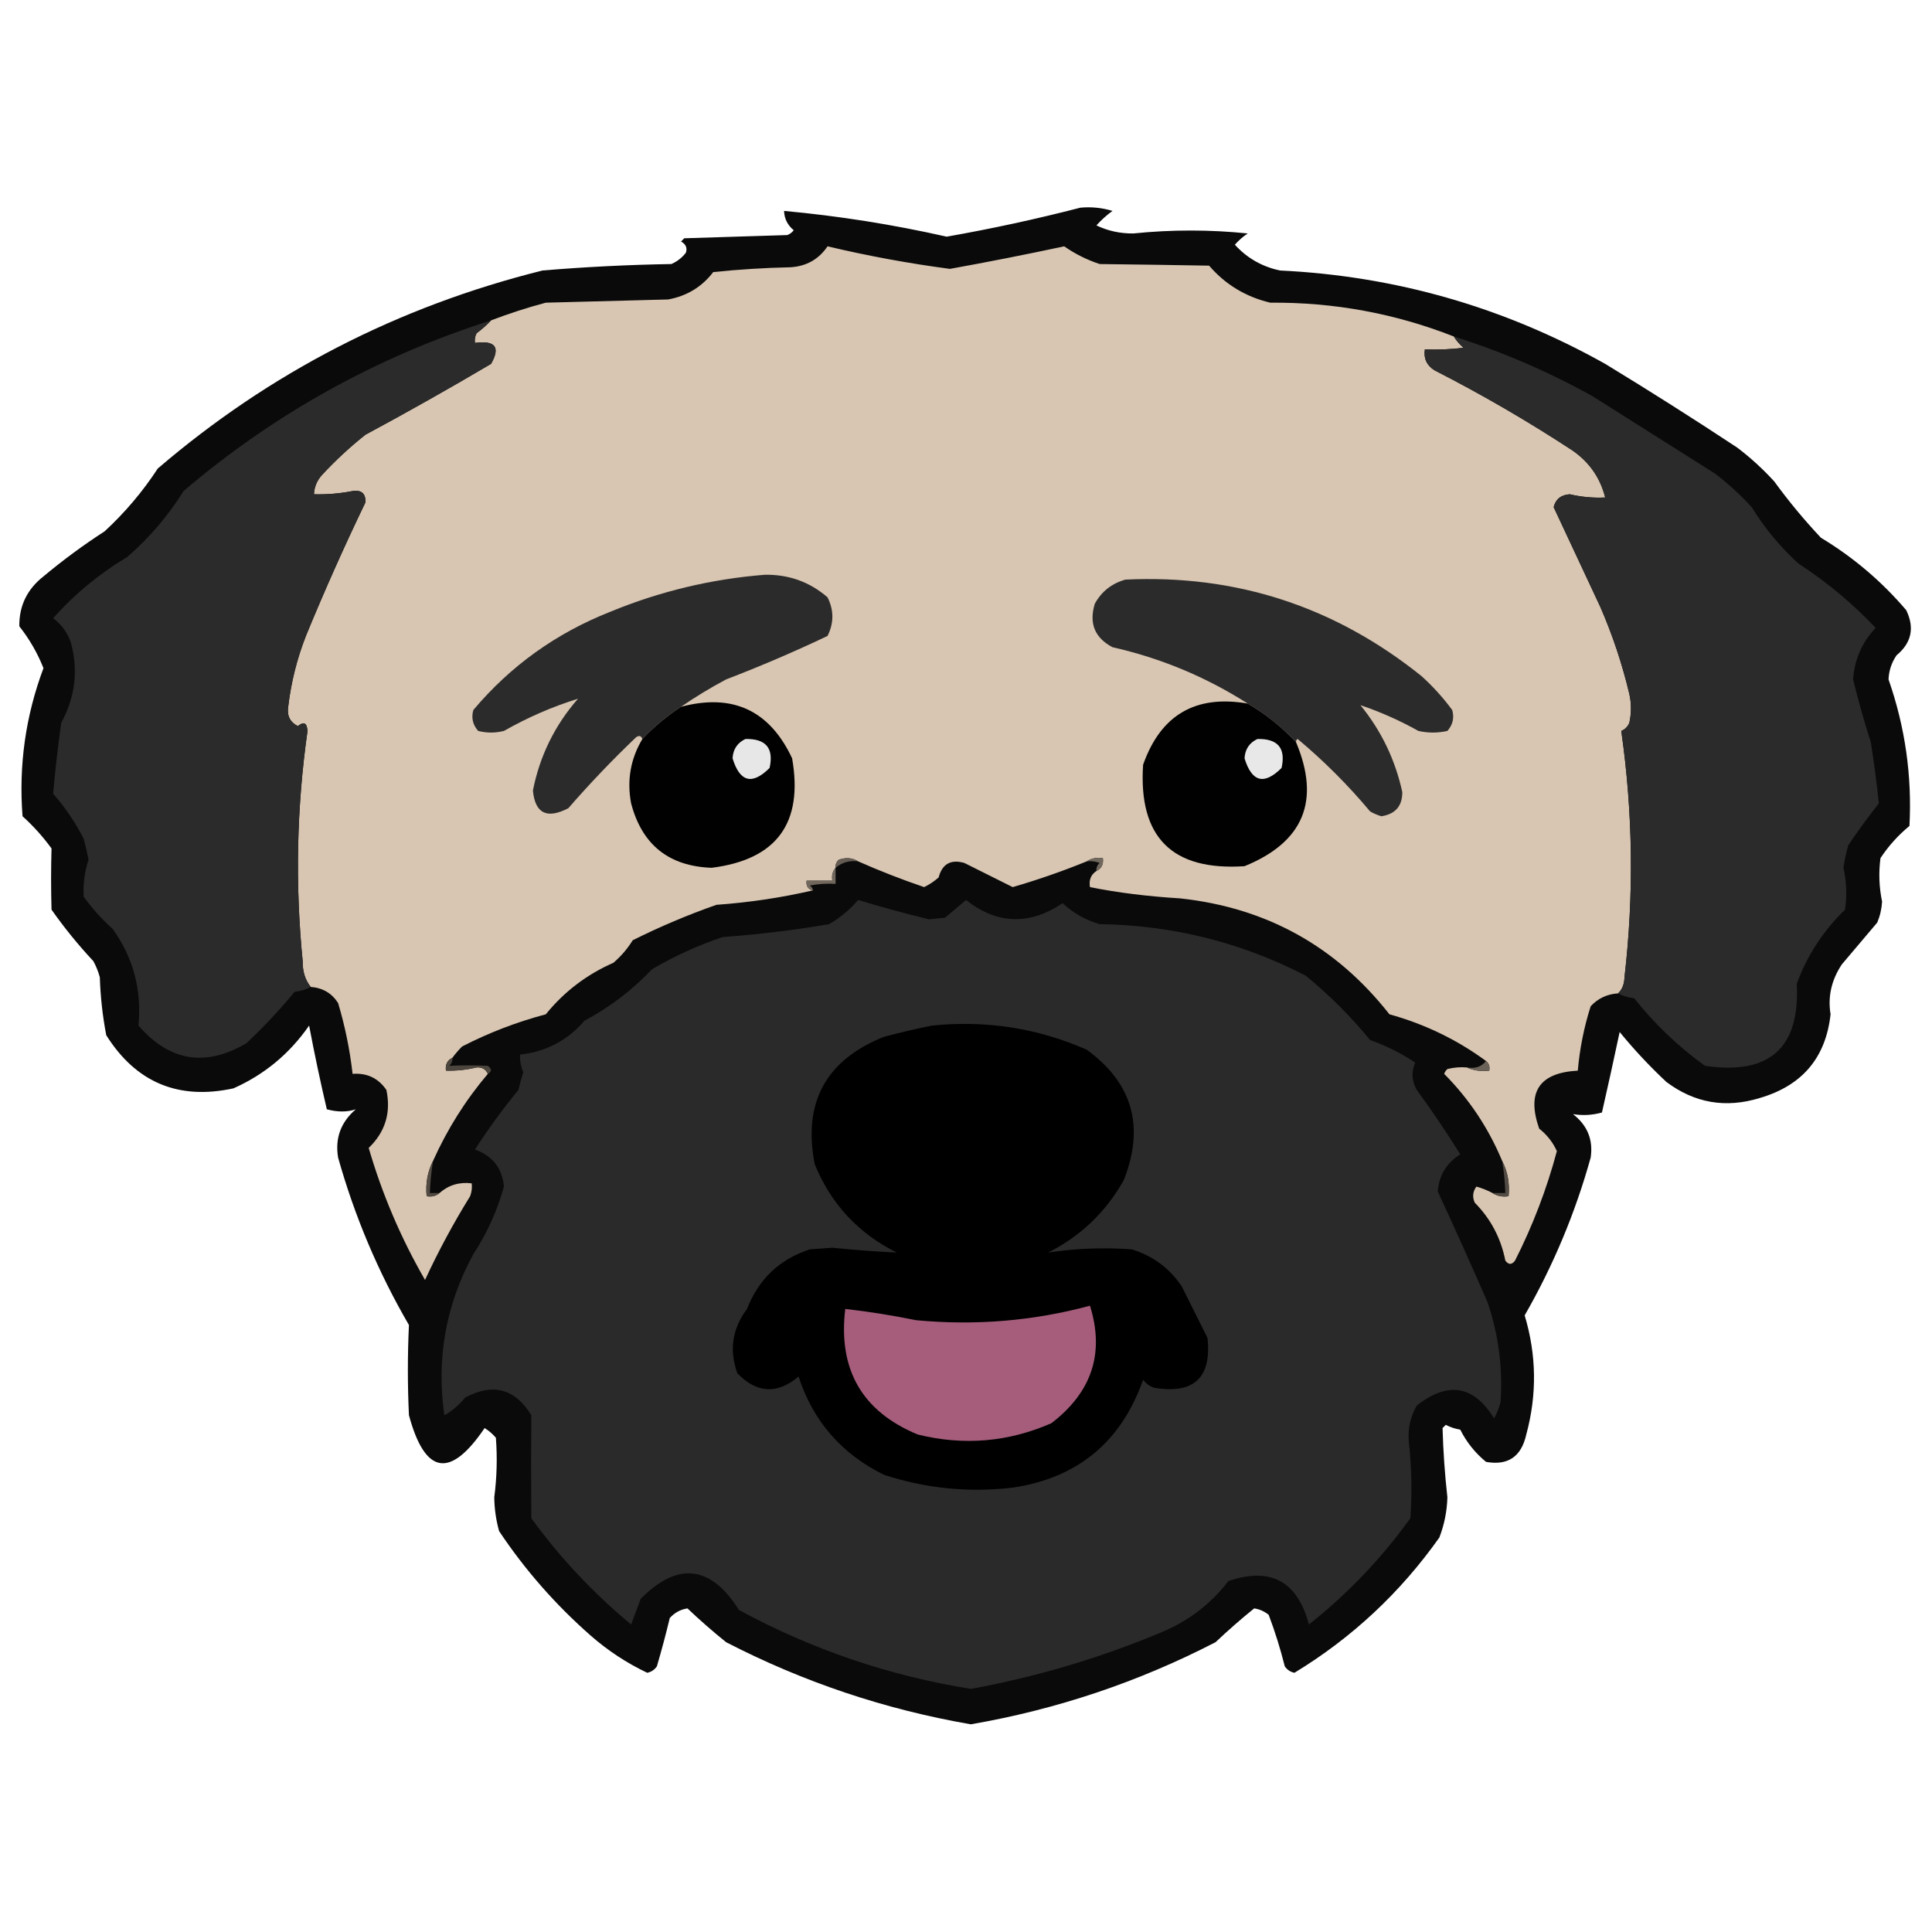 <?xml version="1.0" encoding="UTF-8"?>
<!DOCTYPE svg PUBLIC "-//W3C//DTD SVG 1.1//EN" "http://www.w3.org/Graphics/SVG/1.1/DTD/svg11.dtd">
<svg xmlns="http://www.w3.org/2000/svg" version="1.1" width="600px" height="600px" style="shape-rendering:geometricPrecision; text-rendering:geometricPrecision; image-rendering:optimizeQuality; fill-rule:evenodd; clip-rule:evenodd" xmlns:xlink="http://www.w3.org/1999/xlink">
<g><path style="opacity:0.961" fill="#020202" d="M 335.5,64.5 C 338.898,64.18 342.232,64.513 345.5,65.5C 343.684,66.815 342.017,68.315 340.5,70C 344.078,71.717 347.911,72.55 352,72.5C 363.835,71.289 375.668,71.289 387.5,72.5C 386.019,73.48 384.685,74.647 383.5,76C 387.281,80.155 391.948,82.822 397.5,84C 433.421,85.731 467.087,95.398 498.5,113C 512.336,121.417 526.002,130.084 539.5,139C 543.633,142.131 547.466,145.631 551,149.5C 555.456,155.625 560.289,161.458 565.5,167C 575.558,173.058 584.391,180.558 592,189.5C 594.643,194.986 593.643,199.653 589,203.5C 587.448,205.768 586.615,208.268 586.5,211C 591.649,225.73 593.816,240.897 593,256.5C 589.47,259.414 586.47,262.748 584,266.5C 583.401,271.02 583.568,275.52 584.5,280C 584.369,282.253 583.869,284.419 583,286.5C 579.333,290.833 575.667,295.167 572,299.5C 568.763,304.368 567.596,309.535 568.5,315C 567.021,328.488 559.688,337.155 546.5,341C 535.934,344.247 526.267,342.58 517.5,336C 512.3,331.135 507.467,325.968 503,320.5C 501.234,328.83 499.4,337.164 497.5,345.5C 494.518,346.332 491.518,346.499 488.5,346C 492.989,349.471 494.822,353.971 494,359.5C 489.21,376.709 482.376,393.042 473.5,408.5C 477.192,420.799 477.358,433.132 474,445.5C 472.466,452.387 468.299,455.22 461.5,454C 458.112,451.214 455.446,447.881 453.5,444C 451.899,443.727 450.399,443.227 449,442.5C 448.667,442.833 448.333,443.167 448,443.5C 448.195,450.651 448.695,457.818 449.5,465C 449.381,469.308 448.548,473.475 447,477.5C 434.856,494.647 419.856,508.647 402,519.5C 400.739,519.241 399.739,518.574 399,517.5C 397.641,512.062 395.974,506.728 394,501.5C 392.687,500.427 391.187,499.76 389.5,499.5C 385.406,502.808 381.406,506.308 377.5,510C 353.518,522.383 328.185,530.883 301.5,535.5C 274.825,530.886 249.492,522.386 225.5,510C 221.274,506.598 217.274,503.098 213.5,499.5C 211.303,499.848 209.47,500.848 208,502.5C 206.794,507.531 205.46,512.531 204,517.5C 203.261,518.574 202.261,519.241 201,519.5C 194.636,516.468 188.802,512.635 183.5,508C 172.51,498.352 163.01,487.518 155,475.5C 154.044,472.07 153.544,468.57 153.5,465C 154.305,458.841 154.472,452.674 154,446.5C 152.981,445.313 151.814,444.313 150.5,443.5C 139.814,459.302 131.981,457.969 127,439.5C 126.558,430.146 126.558,420.812 127,411.5C 117.473,395.11 110.139,377.777 105,359.5C 103.999,353.494 105.833,348.494 110.5,344.5C 107.802,345.404 104.802,345.404 101.5,344.5C 99.475,335.874 97.641,327.208 96,318.5C 89.943,327.231 82.11,333.731 72.5,338C 55.422,341.707 42.255,336.207 33,321.5C 31.861,315.564 31.195,309.564 31,303.5C 30.529,301.754 29.862,300.087 29,298.5C 24.288,293.457 19.955,288.123 16,282.5C 15.82,276.157 15.82,269.824 16,263.5C 13.313,259.817 10.313,256.483 7,253.5C 5.777,237.668 7.944,222.335 13.5,207.5C 11.637,202.803 9.137,198.469 6,194.5C 5.919,188.161 8.419,182.994 13.5,179C 19.552,173.947 25.885,169.281 32.5,165C 38.831,159.149 44.331,152.649 49,145.5C 83.802,115.68 123.635,95.18 168.5,84C 181.807,82.89 195.141,82.223 208.5,82C 210.286,81.216 211.786,80.049 213,78.5C 213.507,77.004 213.007,75.837 211.5,75C 211.833,74.667 212.167,74.333 212.5,74C 223.167,73.667 233.833,73.333 244.5,73C 245.308,72.692 245.975,72.192 246.5,71.5C 244.585,69.929 243.585,67.929 243.5,65.5C 260.484,67.062 277.318,69.729 294,73.5C 308.078,71.018 321.912,68.018 335.5,64.5 Z"/></g>
<g><path style="opacity:1" fill="#d8c6b2" d="M 451.5,104.5 C 452.29,105.794 453.29,106.961 454.5,108C 450.514,108.499 446.514,108.666 442.5,108.5C 442.081,111.325 443.081,113.491 445.5,115C 460.325,122.576 474.658,130.909 488.5,140C 493.682,143.662 497.016,148.495 498.5,154.5C 494.785,154.68 491.118,154.346 487.5,153.5C 484.796,153.67 483.129,155.003 482.5,157.5C 487.331,167.828 492.164,178.162 497,188.5C 500.798,197.227 503.798,206.227 506,215.5C 506.667,218.5 506.667,221.5 506,224.5C 505.5,225.667 504.667,226.5 503.5,227C 507.126,252.394 507.459,277.894 504.5,303.5C 504.444,305.64 503.777,307.306 502.5,308.5C 499.108,308.717 496.275,310.051 494,312.5C 491.928,318.994 490.595,325.66 490,332.5C 478.031,333.141 474.031,339.141 478,350.5C 480.438,352.429 482.272,354.762 483.5,357.5C 480.349,369.286 476.016,380.619 470.5,391.5C 469.5,392.833 468.5,392.833 467.5,391.5C 466.123,384.518 462.956,378.518 458,373.5C 457.202,371.741 457.369,370.074 458.5,368.5C 460.336,369.028 462.003,369.694 463.5,370.5C 464.919,371.451 466.585,371.784 468.5,371.5C 468.884,367.511 468.217,363.845 466.5,360.5C 462.227,350.269 456.227,341.269 448.5,333.5C 448.709,332.914 449.043,332.414 449.5,332C 451.473,331.505 453.473,331.338 455.5,331.5C 457.607,332.468 459.941,332.802 462.5,332.5C 462.737,331.209 462.404,330.209 461.5,329.5C 452.456,322.864 442.456,318.031 431.5,315C 414.934,293.882 393.267,281.882 366.5,279C 356.321,278.378 346.988,277.211 338.5,275.5C 338.12,273.302 338.787,271.635 340.5,270.5C 342.104,269.713 342.771,268.38 342.5,266.5C 340.585,266.216 338.919,266.549 337.5,267.5C 330.042,270.542 322.376,273.209 314.5,275.5C 309.459,272.979 304.459,270.479 299.5,268C 295.278,266.792 292.611,268.292 291.5,272.5C 290.126,273.711 288.626,274.711 287,275.5C 279.993,273.112 273.16,270.445 266.5,267.5C 264.712,266.378 262.712,266.211 260.5,267C 259.748,267.671 259.414,268.504 259.5,269.5C 258.566,270.568 258.232,271.901 258.5,273.5C 255.833,273.5 253.167,273.5 250.5,273.5C 250.285,275.179 250.952,276.179 252.5,276.5C 242.762,278.766 232.762,280.266 222.5,281C 213.602,284.115 204.936,287.782 196.5,292C 194.874,294.628 192.874,296.961 190.5,299C 182.199,302.648 175.199,307.981 169.5,315C 160.447,317.402 151.78,320.735 143.5,325C 142.364,326.145 141.364,327.312 140.5,328.5C 138.896,329.287 138.229,330.62 138.5,332.5C 141.709,332.589 144.875,332.256 148,331.5C 149.699,331.387 150.866,332.053 151.5,333.5C 144.586,341.649 138.92,350.649 134.5,360.5C 132.783,363.845 132.116,367.511 132.5,371.5C 134.099,371.768 135.432,371.434 136.5,370.5C 139.329,368.022 142.662,367.022 146.5,367.5C 146.657,368.873 146.49,370.207 146,371.5C 140.827,379.843 136.16,388.509 132,397.5C 124.525,384.549 118.692,370.882 114.5,356.5C 119.65,351.549 121.483,345.549 120,338.5C 117.487,334.827 113.987,333.161 109.5,333.5C 108.649,326.011 107.149,318.678 105,311.5C 103.054,308.45 100.221,306.783 96.5,306.5C 94.78,304.342 93.947,301.675 94,298.5C 91.633,274.595 92.133,250.762 95.5,227C 95.33,224.473 94.33,223.973 92.5,225.5C 90.082,224.271 89.082,222.271 89.5,219.5C 90.392,211.934 92.225,204.6 95,197.5C 100.762,183.477 106.928,169.644 113.5,156C 113.588,153.256 112.255,152.09 109.5,152.5C 105.535,153.274 101.535,153.607 97.5,153.5C 97.608,151.217 98.441,149.217 100,147.5C 104.199,142.966 108.699,138.799 113.5,135C 126.662,127.92 139.662,120.587 152.5,113C 155.476,107.807 153.809,105.641 147.5,106.5C 147.351,105.448 147.517,104.448 148,103.5C 149.667,102.267 151.167,100.933 152.5,99.5C 158.045,97.374 163.712,95.541 169.5,94C 182.167,93.667 194.833,93.333 207.5,93C 213.304,91.936 217.971,89.103 221.5,84.5C 229.479,83.668 237.479,83.168 245.5,83C 250.439,82.695 254.273,80.529 257,76.5C 269.551,79.477 282.217,81.81 295,83.5C 306.864,81.361 318.697,79.027 330.5,76.5C 333.851,78.842 337.518,80.676 341.5,82C 352.864,82.133 364.197,82.3 375.5,82.5C 380.531,88.355 386.865,92.188 394.5,94C 414.257,93.836 433.257,97.336 451.5,104.5 Z"/></g>
<g><path style="opacity:1" fill="#2b2b2b" d="M 152.5,99.5 C 151.167,100.933 149.667,102.267 148,103.5C 147.517,104.448 147.351,105.448 147.5,106.5C 153.809,105.641 155.476,107.807 152.5,113C 139.662,120.587 126.662,127.92 113.5,135C 108.699,138.799 104.199,142.966 100,147.5C 98.441,149.217 97.608,151.217 97.5,153.5C 101.535,153.607 105.535,153.274 109.5,152.5C 112.255,152.09 113.588,153.256 113.5,156C 106.928,169.644 100.762,183.477 95,197.5C 92.225,204.6 90.392,211.934 89.5,219.5C 89.082,222.271 90.082,224.271 92.5,225.5C 94.33,223.973 95.33,224.473 95.5,227C 92.133,250.762 91.633,274.595 94,298.5C 93.947,301.675 94.78,304.342 96.5,306.5C 95.048,307.302 93.382,307.802 91.5,308C 86.867,313.635 81.867,318.968 76.5,324C 63.819,331.462 52.652,329.629 43,318.5C 44.064,307.419 41.398,297.419 35,288.5C 31.63,285.465 28.63,282.132 26,278.5C 25.759,274.61 26.259,270.777 27.5,267C 27.079,264.815 26.579,262.649 26,260.5C 23.387,255.4 20.22,250.733 16.5,246.5C 17.155,239.146 17.989,231.812 19,224.5C 23.363,216.525 24.363,208.191 22,199.5C 20.939,196.438 19.106,193.938 16.5,192C 23.166,184.494 30.832,178.161 39.5,173C 46.4,167.004 52.233,160.17 57,152.5C 85.163,128.496 116.996,110.829 152.5,99.5 Z"/></g>
<g><path style="opacity:1" fill="#2b2b2b" d="M 451.5,104.5 C 466.426,109.201 480.759,115.367 494.5,123C 507.167,131 519.833,139 532.5,147C 536.633,150.131 540.466,153.631 544,157.5C 547.998,163.979 552.832,169.812 558.5,175C 567.319,180.735 575.319,187.401 582.5,195C 578.263,199.477 575.929,204.81 575.5,211C 577.098,217.556 578.931,224.056 581,230.5C 581.998,236.814 582.832,243.147 583.5,249.5C 580.206,253.644 577.039,257.978 574,262.5C 573.342,264.8 572.842,267.133 572.5,269.5C 573.465,273.809 573.631,278.143 573,282.5C 566.233,289.038 561.233,296.705 558,305.5C 559.052,325.438 549.552,333.938 529.5,331C 521.205,325.039 513.872,318.039 507.5,310C 505.618,309.802 503.952,309.302 502.5,308.5C 503.777,307.306 504.444,305.64 504.5,303.5C 507.459,277.894 507.126,252.394 503.5,227C 504.667,226.5 505.5,225.667 506,224.5C 506.667,221.5 506.667,218.5 506,215.5C 503.798,206.227 500.798,197.227 497,188.5C 492.164,178.162 487.331,167.828 482.5,157.5C 483.129,155.003 484.796,153.67 487.5,153.5C 491.118,154.346 494.785,154.68 498.5,154.5C 497.016,148.495 493.682,143.662 488.5,140C 474.658,130.909 460.325,122.576 445.5,115C 443.081,113.491 442.081,111.325 442.5,108.5C 446.514,108.666 450.514,108.499 454.5,108C 453.29,106.961 452.29,105.794 451.5,104.5 Z"/></g>
<g><path style="opacity:1" fill="#2c2b2b" d="M 211.5,219.5 C 207.091,222.367 203.091,225.701 199.5,229.5C 199.103,228.475 198.437,228.308 197.5,229C 190.135,236.03 183.135,243.364 176.5,251C 169.839,254.455 166.172,252.622 165.5,245.5C 167.634,234.732 172.301,225.232 179.5,217C 171.595,219.444 163.928,222.778 156.5,227C 153.833,227.667 151.167,227.667 148.5,227C 146.813,225.087 146.313,222.92 147,220.5C 158.533,206.803 172.7,196.636 189.5,190C 204.898,183.65 220.898,179.817 237.5,178.5C 244.948,178.37 251.448,180.704 257,185.5C 259,189.5 259,193.5 257,197.5C 246.73,202.381 236.23,206.881 225.5,211C 220.603,213.608 215.937,216.441 211.5,219.5 Z"/></g>
<g><path style="opacity:1" fill="#2c2b2b" d="M 402.5,230.5 C 398.102,225.771 393.102,221.771 387.5,218.5C 374.526,210.23 360.526,204.397 345.5,201C 339.975,198.081 338.142,193.581 340,187.5C 342.087,183.698 345.254,181.198 349.5,180C 383.929,178.365 414.596,188.365 441.5,210C 445.036,213.201 448.203,216.701 451,220.5C 451.687,222.92 451.187,225.087 449.5,227C 446.5,227.667 443.5,227.667 440.5,227C 434.623,223.721 428.623,221.055 422.5,219C 428.973,226.946 433.306,235.946 435.5,246C 435.511,250.325 433.345,252.825 429,253.5C 427.775,253.138 426.609,252.638 425.5,252C 418.667,243.833 411.167,236.333 403,229.5C 402.601,229.728 402.435,230.062 402.5,230.5 Z"/></g>
<g><path style="opacity:1" fill="#010101" d="M 199.5,229.5 C 203.091,225.701 207.091,222.367 211.5,219.5C 227.492,215.247 238.992,220.58 246,235.5C 249.524,255.634 241.19,266.967 221,269.5C 207.716,269.024 199.383,262.358 196,249.5C 194.648,242.34 195.814,235.673 199.5,229.5 Z"/></g>
<g><path style="opacity:1" fill="#010101" d="M 387.5,218.5 C 393.102,221.771 398.102,225.771 402.5,230.5C 410.152,248.707 404.819,261.54 386.5,269C 364.011,270.511 353.511,260.011 355,237.5C 360.461,222.018 371.295,215.685 387.5,218.5 Z"/></g>
<g><path style="opacity:1" fill="#e7e7e7" d="M 231.5,229.5 C 237.873,229.368 240.373,232.368 239,238.5C 233.585,243.884 229.752,242.884 227.5,235.5C 227.67,232.674 229.003,230.674 231.5,229.5 Z"/></g>
<g><path style="opacity:1" fill="#e8e8e8" d="M 390.5,229.5 C 396.873,229.368 399.373,232.368 398,238.5C 392.585,243.884 388.752,242.884 386.5,235.5C 386.67,232.674 388.003,230.674 390.5,229.5 Z"/></g>
<g><path style="opacity:1" fill="#655d54" d="M 266.5,267.5 C 263.812,267.166 261.479,267.832 259.5,269.5C 259.414,268.504 259.748,267.671 260.5,267C 262.712,266.211 264.712,266.378 266.5,267.5 Z"/></g>
<g><path style="opacity:1" fill="#70675d" d="M 337.5,267.5 C 338.919,266.549 340.585,266.216 342.5,266.5C 342.771,268.38 342.104,269.713 340.5,270.5C 340.414,269.504 340.748,268.671 341.5,268C 340.207,267.51 338.873,267.343 337.5,267.5 Z"/></g>
<g><path style="opacity:1" fill="#71675d" d="M 259.5,269.5 C 259.5,271.167 259.5,272.833 259.5,274.5C 256.813,274.336 254.146,274.503 251.5,275C 252.056,275.383 252.389,275.883 252.5,276.5C 250.952,276.179 250.285,275.179 250.5,273.5C 253.167,273.5 255.833,273.5 258.5,273.5C 258.232,271.901 258.566,270.568 259.5,269.5 Z"/></g>
<g><path style="opacity:1" fill="#2a2a2a" d="M 266.5,279.5 C 273.777,281.703 281.11,283.703 288.5,285.5C 290.167,285.333 291.833,285.167 293.5,285C 295.703,283.124 297.87,281.29 300,279.5C 309.648,287.088 319.648,287.422 330,280.5C 333.297,283.567 337.131,285.733 341.5,287C 364.145,287.328 385.478,292.661 405.5,303C 412.833,309 419.5,315.667 425.5,323C 430.531,324.777 435.198,327.11 439.5,330C 438.257,332.884 438.424,335.718 440,338.5C 444.748,344.994 449.248,351.661 453.5,358.5C 449.261,361.139 446.928,364.972 446.5,370C 451.781,381.4 456.948,392.9 462,404.5C 465.404,414.587 466.737,424.92 466,435.5C 465.529,437.246 464.862,438.913 464,440.5C 457.7,430.227 449.7,428.894 440,436.5C 438.04,439.884 437.207,443.55 437.5,447.5C 438.392,455.491 438.558,463.491 438,471.5C 429.059,483.942 418.559,494.942 406.5,504.5C 402.926,491.048 394.593,486.548 381.5,491C 375.97,498.189 368.97,503.522 360.5,507C 341.463,514.957 321.797,520.79 301.5,524.5C 276.092,520.42 252.092,512.253 229.5,500C 220.691,486.082 210.525,484.915 199,496.5C 198,499.167 197,501.833 196,504.5C 184.257,494.759 173.924,483.759 165,471.5C 164.922,460.831 164.922,450.164 165,439.5C 159.953,431.259 153.12,429.425 144.5,434C 142.318,436.578 140.151,438.412 138,439.5C 135.468,421.827 138.468,405.161 147,389.5C 151.285,382.935 154.452,375.935 156.5,368.5C 155.981,362.805 152.981,358.972 147.5,357C 151.633,350.567 156.133,344.401 161,338.5C 161.422,336.645 161.922,334.811 162.5,333C 161.767,331.234 161.433,329.401 161.5,327.5C 169.54,326.653 176.207,323.153 181.5,317C 189.353,312.817 196.353,307.484 202.5,301C 209.497,296.892 216.83,293.558 224.5,291C 235.576,290.204 246.576,288.871 257.5,287C 261.012,284.939 264.012,282.439 266.5,279.5 Z"/></g>
<g><path style="opacity:1" fill="#000000" d="M 289.5,318.5 C 306.26,316.794 322.26,319.294 337.5,326C 351.729,336.365 355.562,349.865 349,366.5C 343.448,376.386 335.614,383.886 325.5,389C 334.079,387.692 342.746,387.359 351.5,388C 358.046,390.018 363.213,393.852 367,399.5C 369.667,404.833 372.333,410.167 375,415.5C 376.313,427.852 370.813,433.019 358.5,431C 357.069,430.535 355.903,429.701 355,428.5C 348.187,447.815 334.687,458.981 314.5,462C 300.825,463.589 287.492,462.256 274.5,458C 261.358,451.528 252.525,441.361 248,427.5C 241.38,433.062 235.047,432.728 229,426.5C 226.4,419.303 227.4,412.636 232,406.5C 235.591,397.241 242.091,391.075 251.5,388C 253.833,387.833 256.167,387.667 258.5,387.5C 265.192,388.172 271.859,388.672 278.5,389C 266.524,383.025 258.024,373.858 253,361.5C 249.309,342.379 256.476,329.213 274.5,322C 279.596,320.64 284.596,319.474 289.5,318.5 Z"/></g>
<g><path style="opacity:1" fill="#4b453e" d="M 140.5,328.5 C 140.586,329.496 140.252,330.329 139.5,331C 143.484,330.814 147.484,330.814 151.5,331C 152.774,331.977 152.774,332.811 151.5,333.5C 150.866,332.053 149.699,331.387 148,331.5C 144.875,332.256 141.709,332.589 138.5,332.5C 138.229,330.62 138.896,329.287 140.5,328.5 Z"/></g>
<g><path style="opacity:1" fill="#6b6258" d="M 461.5,329.5 C 462.404,330.209 462.737,331.209 462.5,332.5C 459.941,332.802 457.607,332.468 455.5,331.5C 458.082,331.975 460.082,331.308 461.5,329.5 Z"/></g>
<g><path style="opacity:1" fill="#514a42" d="M 134.5,360.5 C 133.949,363.807 133.616,367.14 133.5,370.5C 134.5,370.5 135.5,370.5 136.5,370.5C 135.432,371.434 134.099,371.768 132.5,371.5C 132.116,367.511 132.783,363.845 134.5,360.5 Z"/></g>
<g><path style="opacity:1" fill="#534c45" d="M 466.5,360.5 C 468.217,363.845 468.884,367.511 468.5,371.5C 466.585,371.784 464.919,371.451 463.5,370.5C 464.833,370.5 466.167,370.5 467.5,370.5C 467.384,367.14 467.051,363.807 466.5,360.5 Z"/></g>
<g><path style="opacity:1" fill="#a55d7b" d="M 338.5,405.5 C 343.096,420.212 339.096,432.378 326.5,442C 313.101,447.863 299.267,449.03 285,445.5C 267.748,438.35 260.248,425.35 262.5,406.5C 269.873,407.341 277.206,408.507 284.5,410C 302.929,411.738 320.929,410.238 338.5,405.5 Z"/></g>
</svg>
